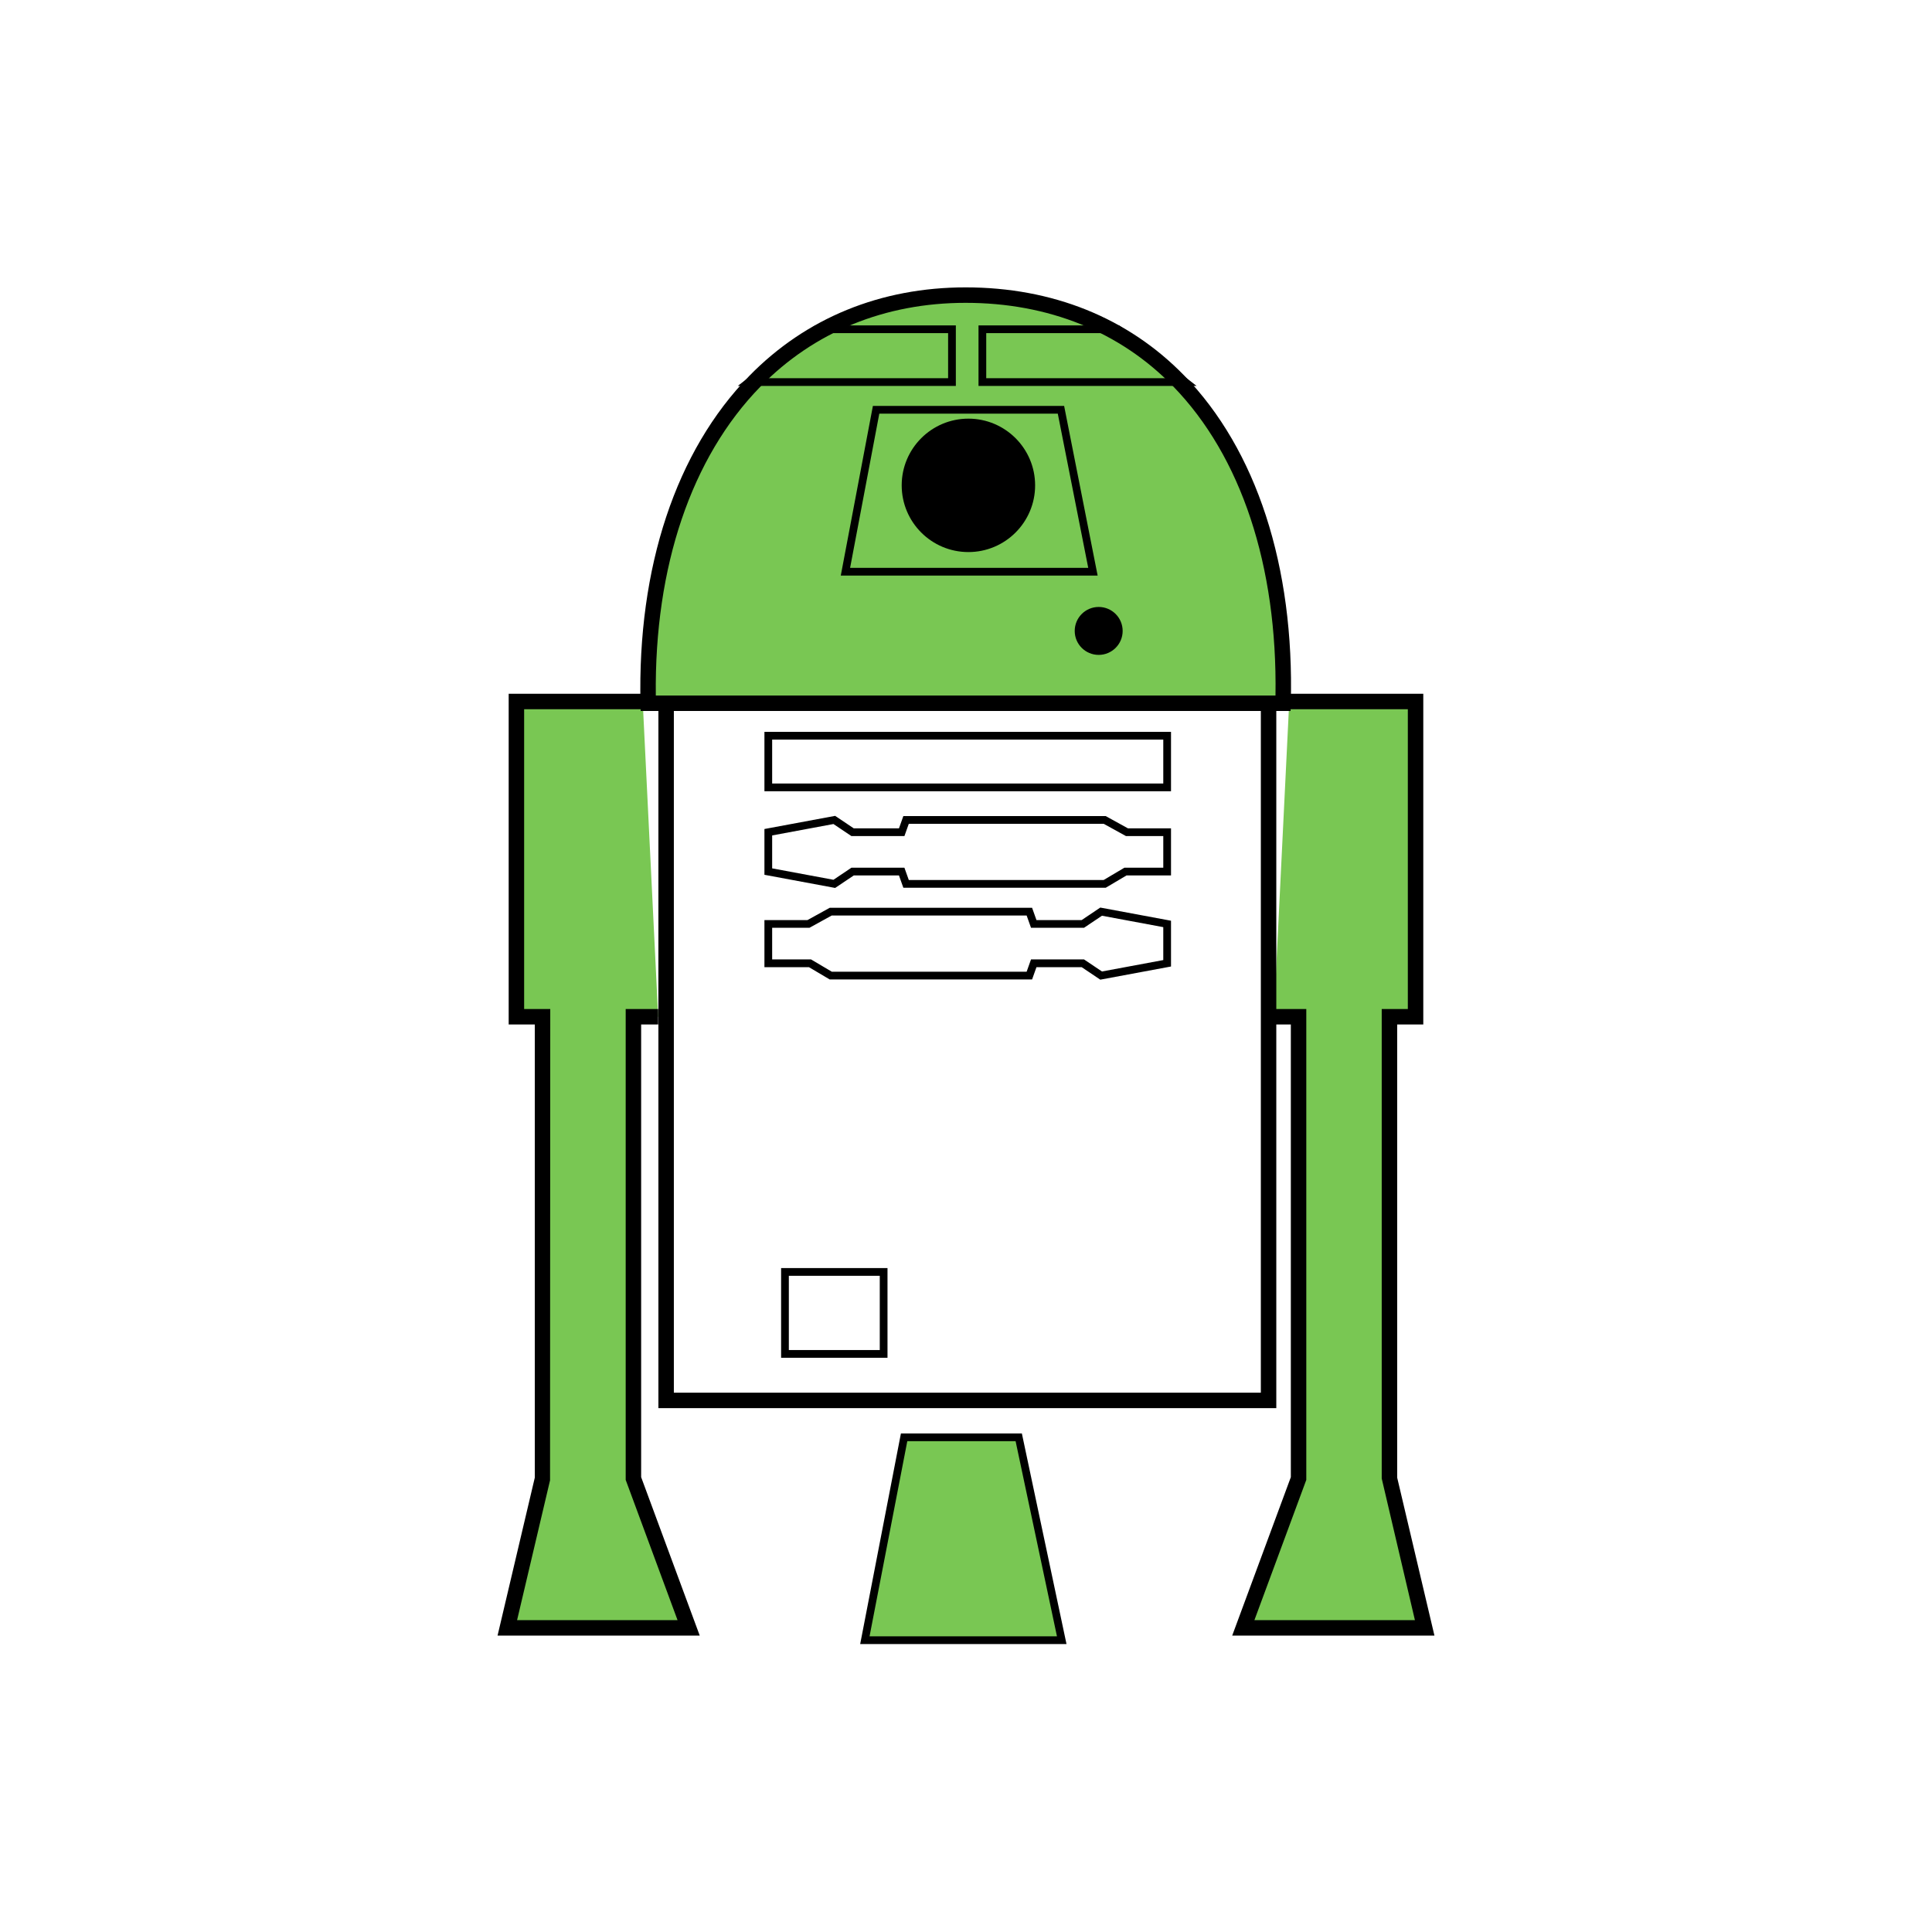 <?xml version="1.0" encoding="utf-8"?>
<!-- Generator: Adobe Illustrator 16.0.2, SVG Export Plug-In . SVG Version: 6.00 Build 0)  -->
<!DOCTYPE svg PUBLIC "-//W3C//DTD SVG 1.1//EN" "http://www.w3.org/Graphics/SVG/1.1/DTD/svg11.dtd">
<svg version="1.1" xmlns="http://www.w3.org/2000/svg" xmlns:xlink="http://www.w3.org/1999/xlink" x="0px" y="0px" width="250px"
	 height="250px" viewBox="0 0 250 250" enable-background="new 0 0 250 250" xml:space="preserve">
<g id="bgr">
	<path fill="#79C753" d="M166.027,91c0.801-30.166-14.101-52.813-41.077-52.813c-25.712,0-41.783,21.921-41.072,52.813H166.027z"/>
	<polygon fill="#79C753" points="116.991,185.986 111.914,212.237 137.387,212.237 131.823,185.986 	"/>
	<polyline fill="#79C753" points="83.167,90.775 66.823,90.775 66.823,131.565 70.203,131.565 70.203,191.318 65.646,210.647 
		89.111,210.647 81.964,191.318 81.964,131.565 85.167,131.565 	"/>
	<polyline fill="#79C753" points="164.828,131.565 168.034,131.565 168.034,191.318 160.883,210.647 184.354,210.647 
		179.794,191.318 179.794,131.565 183.173,131.565 183.173,90.775 166.828,90.775 	"/>
</g>
<g id="icon">
	<polygon points="185.617,211.647 159.446,211.647 167.034,191.14 167.034,132.565 164.828,132.565 164.828,130.565 
		169.034,130.565 169.034,191.497 162.319,209.647 183.09,209.647 178.794,191.318 178.794,130.565 182.173,130.565 182.173,91.775 
		166.828,91.775 166.828,89.775 184.173,89.775 184.173,132.565 180.794,132.565 180.794,191.202 	"/>
	<polygon points="90.547,211.647 64.383,211.647 69.203,191.202 69.203,132.565 65.823,132.565 65.823,89.775 83.167,89.775 
		83.167,91.775 67.823,91.775 67.823,130.565 71.203,130.565 71.176,191.548 66.91,209.647 87.675,209.647 80.964,191.497 
		80.964,130.565 85.167,130.565 85.167,132.565 82.964,132.565 82.964,191.14 	"/>
	<path d="M138.004,212.737h-26.696l5.271-27.251h15.65L138.004,212.737z M112.52,211.737h24.25l-5.352-25.251h-14.014
		L112.52,211.737z"/>
	<path d="M167.001,92h-84.1l-0.022-0.977c-0.406-17.624,4.598-32.678,14.089-42.391c7.317-7.488,16.994-11.446,27.982-11.446
		c11.236,0,21.011,3.938,28.268,11.39c9.376,9.628,14.28,24.704,13.81,42.45L167.001,92z M84.861,90h80.187
		c0.257-16.777-4.437-30.964-13.263-40.028c-6.871-7.056-16.15-10.785-26.835-10.785c-10.438,0-19.62,3.75-26.552,10.844
		C89.46,59.176,84.669,73.341,84.861,90z"/>
	<path d="M142.034,74.479h-33.238l4.156-21.95h24.747L142.034,74.479z M110.003,73.479h30.814l-3.94-19.95H113.78L110.003,73.479z"
		/>
	<path d="M165.153,182.214H85.197V90h79.956V182.214z M87.197,180.214h75.956V92H87.197V180.214z"/>
	<path d="M114.842,175.695h-13.767v-11.607h13.767V175.695z M102.075,174.695h11.767v-9.607h-11.767V174.695z"/>
	<path d="M108.067,114.9l-9.15-1.703v-5.923l9.15-1.702l2.411,1.618h5.848l0.566-1.589h26.186l2.882,1.589h5.568v6.092h-5.76
		l-2.683,1.59h-26.193l-0.566-1.59h-5.849L108.067,114.9z M117.598,113.871h25.215l2.683-1.59h5.033v-4.092h-4.826l-2.882-1.589
		h-25.223l-0.566,1.589h-6.857l-2.325-1.56l-7.932,1.476v4.261l7.932,1.477l2.324-1.561h6.858L117.598,113.871z"/>
	<path d="M142.377,126.768l-2.409-1.618h-5.85l-0.566,1.589h-26.192l-2.684-1.589h-5.759v-6.092h5.568l2.882-1.59h26.185l0.566,1.59
		h5.849l2.41-1.619l9.151,1.703v5.923L142.377,126.768z M107.633,125.738h25.214l0.566-1.589h6.859l2.323,1.56l7.933-1.476v-4.261
		l-7.933-1.477l-2.324,1.561h-6.858l-0.566-1.59h-25.222l-2.882,1.59h-4.826v4.092h5.032L107.633,125.738z"/>
	<path d="M151.528,102.386H98.917v-7.683h52.611V102.386z M99.917,101.386h50.611v-5.683H99.917V101.386z"/>
	<path d="M123.686,49.94H95.47l10.02-7.834h18.196V49.94z M98.372,48.94h24.313v-5.834h-16.851L98.372,48.94z"/>
	<path d="M154.835,49.94h-28.216v-7.834h18.195L154.835,49.94z M127.619,48.94h24.313l-7.462-5.834h-16.852V48.94z"/>
	<path d="M125.311,54.173c-4.769,0-8.632,3.865-8.632,8.63c0,4.769,3.863,8.634,8.632,8.634c4.764,0,8.633-3.865,8.633-8.634
		C133.943,58.038,130.074,54.173,125.311,54.173z"/>
	<path d="M145.271,81.645c0,1.71-1.391,3.098-3.102,3.098c-1.714,0-3.101-1.388-3.101-3.098c0-1.716,1.387-3.105,3.101-3.105
		C143.881,78.539,145.271,79.929,145.271,81.645z"/>
</g>
</svg>
